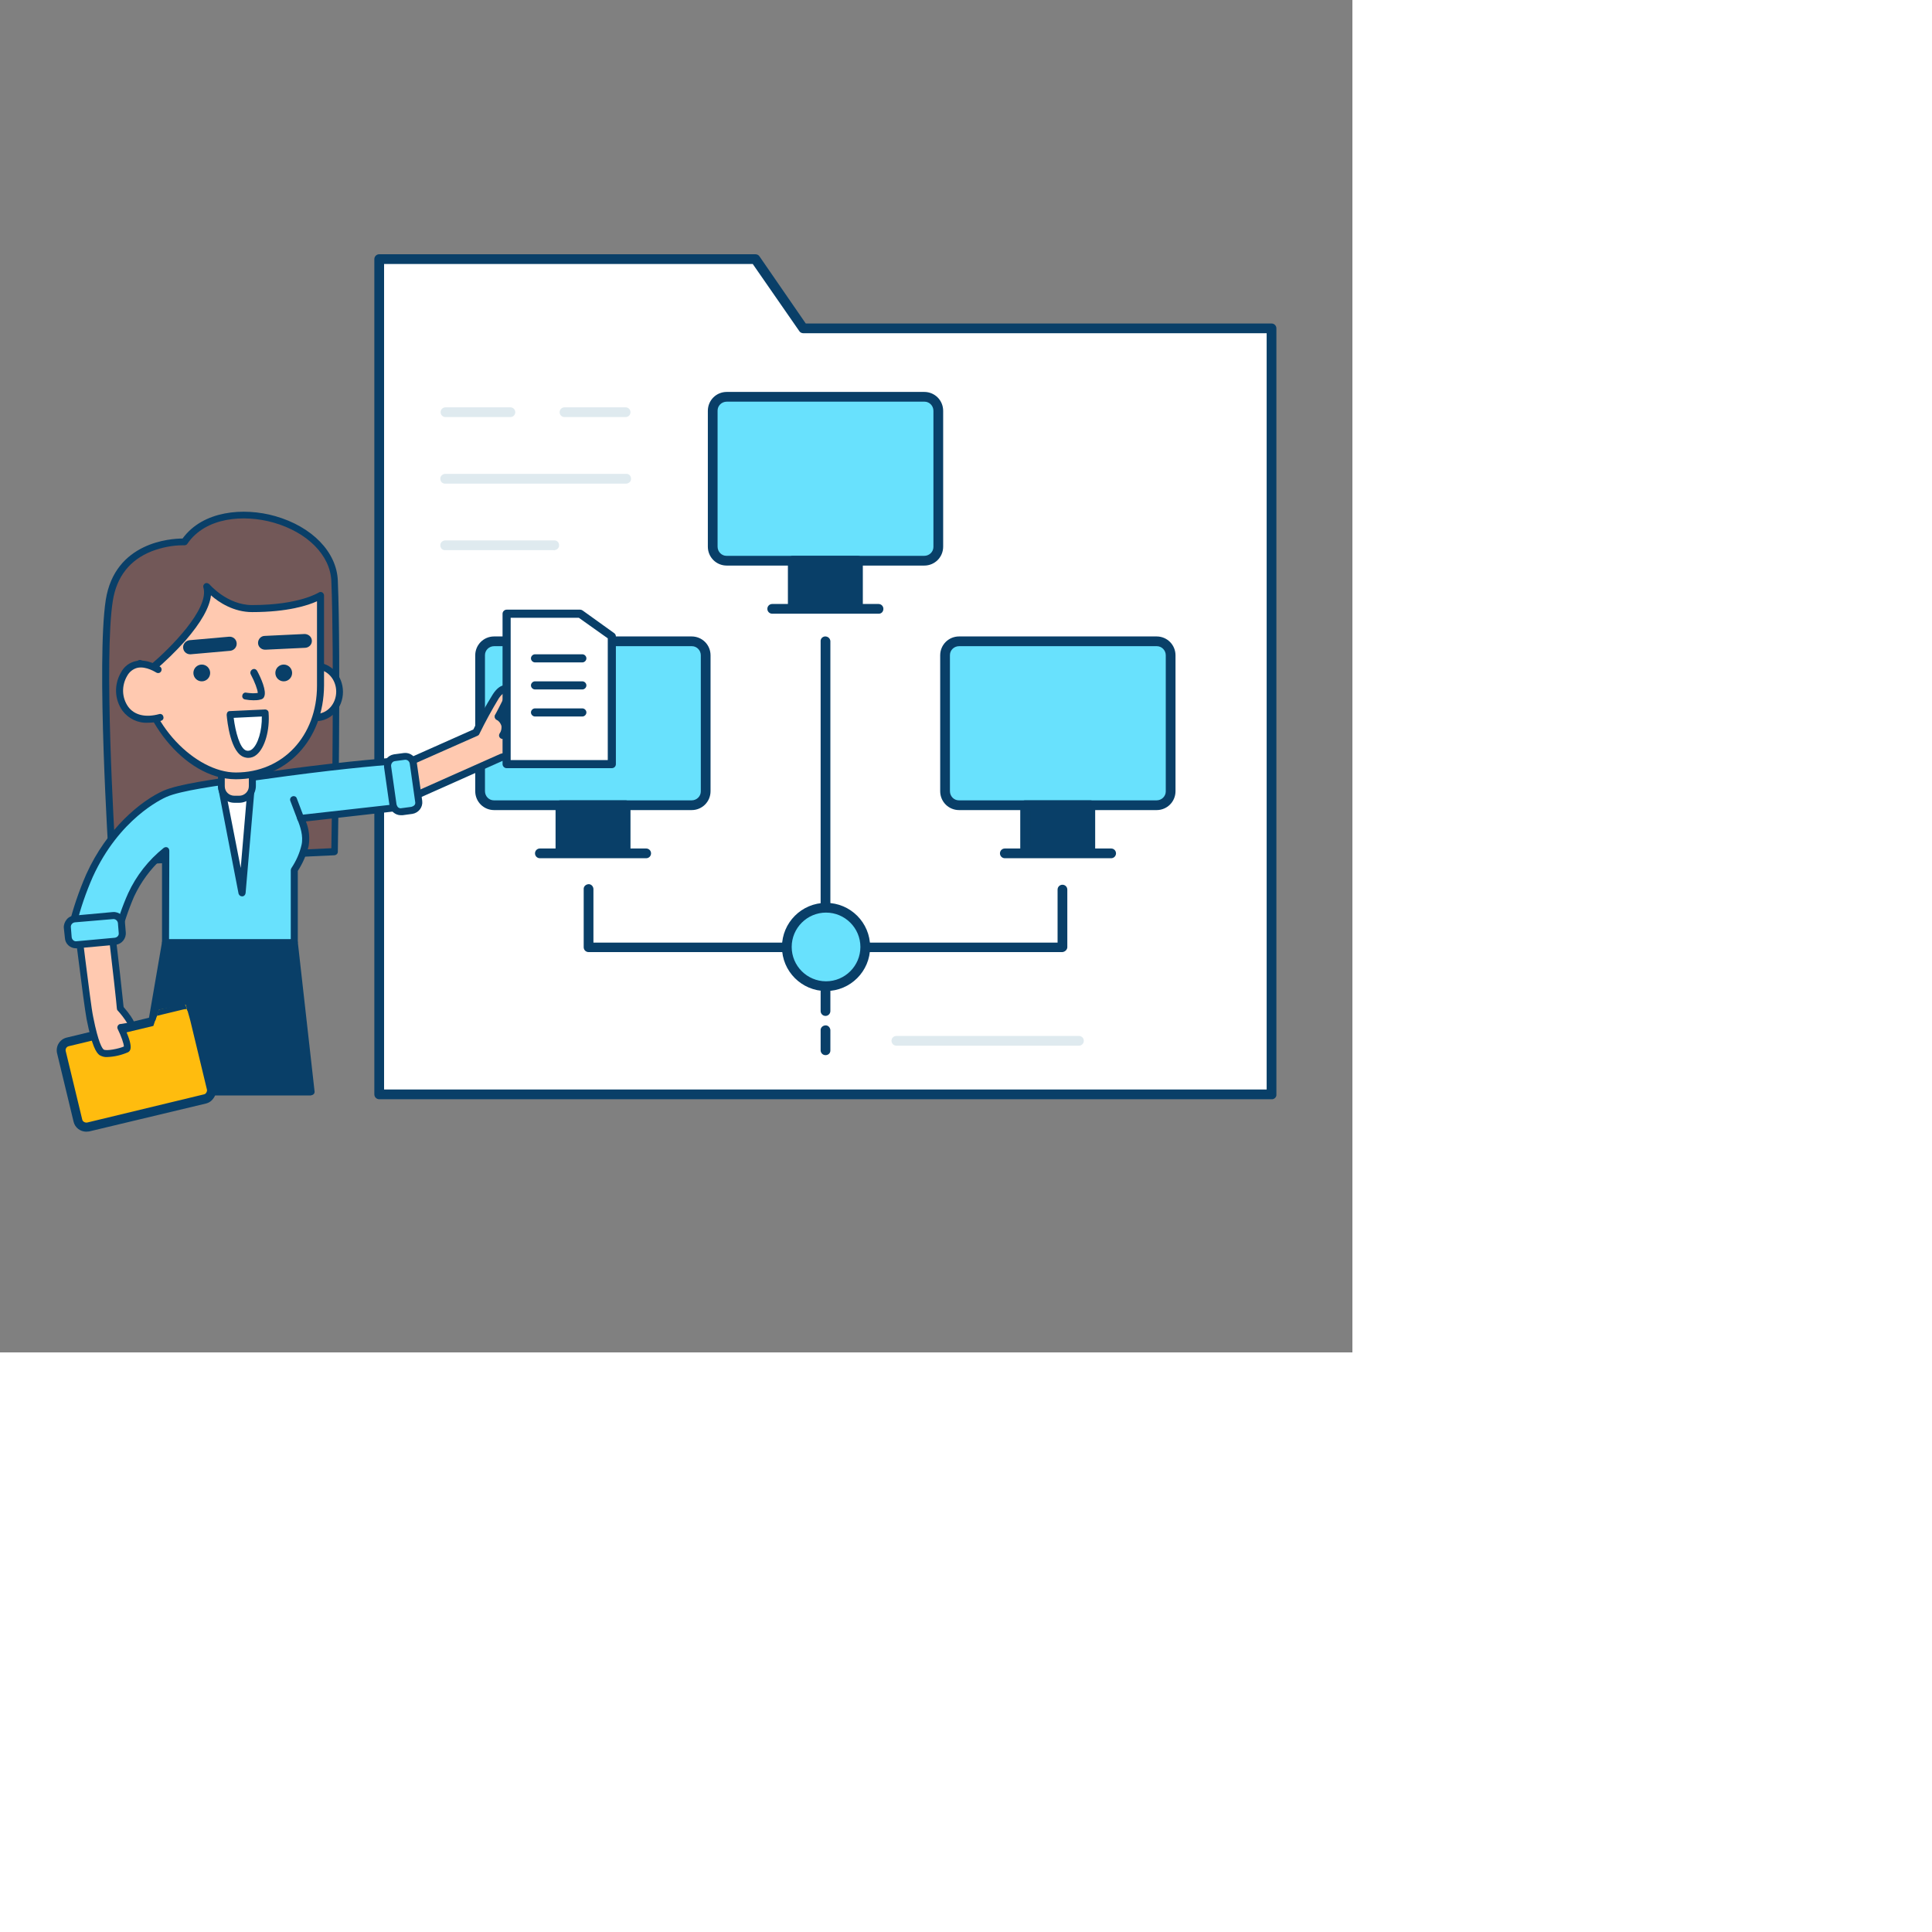 <svg transform="scale(0.7)" version="1.1" id="Layer_1"
	xmlns="http://www.w3.org/2000/svg"
	xmlns:xlink="http://www.w3.org/1999/xlink" x="0px" y="0px" viewBox="0 0 500 500" xml:space="preserve" class="show_show__wrapper__graphic__5Waiy ">
	<rect x="0" y="0" width="500" height="500" fill="#808080" stroke="none"/>
	<title>React</title>
	<style type="text/css">
	.st0{fill:#FFFFFF;}
	.st1{fill:#093F68;}
	.st2{fill:#DFEAEF;}
	.st3{fill:#68E1FD;}
	.st4{fill:#FFBC0E;}
	.st5{fill:#FFC9B0;}
	.st6{fill:#725858;}
	</style>
	<g id="file">
		<polygon class="st0" points="297,121.4 279.3,95.8 140.2,95.8 140.2,121.4 140.2,404.6 470.2,404.6 470.2,121.4 	"></polygon>
		<path class="st1" d="M470.2,406.4h-330c-1,0-1.8-0.8-1.8-1.8c0,0,0,0,0,0V95.8c0-1,0.8-1.8,1.8-1.8c0,0,0,0,0,0h139.1
		c0.6,0,1.2,0.3,1.5,0.8l17.1,24.8h172.2c1,0,1.8,0.8,1.8,1.8c0,0,0,0,0,0l0,0v283.2c0.1,0.9-0.6,1.7-1.5,1.8
		C470.4,406.4,470.3,406.4,470.2,406.4L470.2,406.4z M142,402.8h326.3V123.2H297c-0.6,0-1.2-0.3-1.5-0.8l-17.2-24.8H142V402.8z"></path>
		<path class="st2" d="M398.9,386.6h-67.5c-1,0-1.8-0.8-1.8-1.8c0-1,0.8-1.8,1.8-1.8h67.5c1,0,1.8,0.8,1.8,1.8
		C400.7,385.8,399.9,386.6,398.9,386.6z"></path>
		<path class="st2" d="M231.3,154.2h-22.6c-1,0-1.8-0.8-1.8-1.8s0.8-1.8,1.8-1.8h22.6c1,0,1.8,0.8,1.8,1.8S232.3,154.2,231.3,154.2z"></path>
		<path class="st2" d="M188.7,154.2h-24c-1,0-1.8-0.8-1.8-1.8s0.8-1.8,1.8-1.8h24c1,0,1.8,0.8,1.8,1.8S189.7,154.2,188.7,154.2
		L188.7,154.2z"></path>
		<path class="st2" d="M231.3,178.8h-66.6c-1,0.1-1.8-0.6-1.9-1.6c0,0,0-0.1,0-0.1c-0.1-1,0.7-1.8,1.7-1.9c0,0,0,0,0,0h66.9
		c1-0.1,1.8,0.6,1.9,1.6c0,0,0,0.1,0,0.1c0.1,1-0.7,1.8-1.7,1.9c0,0,0,0,0,0H231.3z"></path>
		<path class="st2" d="M204.7,203.4h-40c-1,0.1-1.8-0.6-1.9-1.6c0,0,0-0.1,0-0.1c-0.1-1,0.7-1.8,1.7-1.9c0,0,0,0,0,0h40.3
		c1-0.1,1.8,0.6,1.9,1.6c0,0,0,0.1,0,0.1c0.1,1-0.7,1.8-1.7,1.9c0,0,0,0,0,0C205,203.5,204.8,203.5,204.7,203.4
		C204.8,203.4,204.7,203.4,204.7,203.4z"></path>
	</g>
	<g id="data_network">
		<path class="st3" d="M266.4,146.7H344c1.6,0,2.9,1.3,2.9,2.9v54.8c0,1.6-1.3,2.9-2.9,2.9h-77.6c-1.6,0-2.9-1.3-2.9-2.9v-54.8
		C263.5,148,264.8,146.7,266.4,146.7C266.4,146.7,266.4,146.7,266.4,146.7z"></path>
		<path class="st1" d="M341.7,209.1h-73c-3.9,0-7-3.1-7-7v-50.2c0-3.9,3.1-7,7-7h73c3.9,0,7,3.1,7,7v50.2
		C348.7,206,345.6,209.1,341.7,209.1C341.7,209.1,341.7,209.1,341.7,209.1z M268.7,148.5c-1.9,0-3.4,1.5-3.4,3.3c0,0,0,0,0,0.1v50.2
		c0,1.9,1.5,3.4,3.3,3.4c0,0,0,0,0.1,0h73c1.9,0,3.4-1.5,3.4-3.3c0,0,0,0,0-0.1v-50.2c0-1.9-1.5-3.4-3.3-3.4c0,0,0,0-0.1,0H268.7z"></path>
		<rect class="st1" x="293.1" y="207.3" width="24.1" height="17.1"></rect>
		<path class="st1" d="M317.2,226.2h-24.1c-1,0-1.8-0.8-1.8-1.8c0,0,0,0,0,0v-17.1c0-1,0.8-1.8,1.8-1.8c0,0,0,0,0,0h24.1
		c1,0,1.8,0.8,1.8,1.8c0,0,0,0,0,0l0,0v17.1c0.1,0.9-0.6,1.7-1.6,1.8C317.4,226.2,317.3,226.2,317.2,226.2L317.2,226.2z M295,222.6
		h20.4v-13.5H295V222.6z"></path>
		<path class="st1" d="M324.8,226.9h-39.3c-1,0-1.8-0.8-1.8-1.8s0.8-1.8,1.8-1.8l0,0h39.3c1,0,1.8,0.8,1.8,1.8c0,0,0,0,0,0
		c0,1-0.7,1.8-1.7,1.8C324.9,226.9,324.9,226.9,324.8,226.9z"></path>
		<path class="st3" d="M180.5,237.1h77.6c1.6,0,2.9,1.3,2.9,2.9v54.8c0,1.6-1.3,2.9-2.9,2.9h-77.6c-1.6,0-2.9-1.3-2.9-2.9V240
		C177.6,238.4,178.9,237.1,180.5,237.1C180.5,237.1,180.5,237.1,180.5,237.1z"></path>
		<path class="st1" d="M255.7,299.5h-73c-3.9,0-7-3.1-7-7v-50.2c0-3.9,3.1-7,7-7h73c3.9,0,7,3.1,7,7v50.2
		C262.7,296.4,259.6,299.5,255.7,299.5z M182.7,238.9c-1.9,0-3.4,1.5-3.4,3.3c0,0,0,0,0,0.1v50.2c0,1.9,1.5,3.4,3.3,3.4
		c0,0,0,0,0.1,0h73c1.9,0,3.4-1.5,3.4-3.3c0,0,0,0,0-0.1v-50.2c0-1.9-1.5-3.4-3.3-3.4c0,0,0,0-0.1,0L182.7,238.9z"></path>
		<rect class="st1" x="207.2" y="297.7" width="24.1" height="17.1"></rect>
		<path class="st1" d="M231.3,316.6h-24.1c-1,0-1.8-0.8-1.8-1.8c0,0,0,0,0,0v-17.1c0-1,0.8-1.8,1.8-1.8c0,0,0,0,0,0h24.1
		c1,0,1.8,0.8,1.8,1.8c0,0,0,0,0,0l0,0v17.1C233.1,315.8,232.3,316.6,231.3,316.6C231.3,316.6,231.3,316.6,231.3,316.6z M209,312.9
		h20.4v-13.4H209V312.9z"></path>
		<path class="st1" d="M238.9,317.3h-39.3c-1,0-1.8-0.8-1.8-1.8c0-1,0.8-1.8,1.8-1.8h39.3c1,0,1.8,0.8,1.8,1.8
		C240.7,316.5,239.9,317.3,238.9,317.3L238.9,317.3z"></path>
		<path class="st3" d="M352.3,237.1h77.6c1.6,0,2.9,1.3,2.9,2.9v54.8c0,1.6-1.3,2.9-2.9,2.9h-77.6c-1.6,0-2.9-1.3-2.9-2.9V240
		C349.4,238.4,350.7,237.1,352.3,237.1z"></path>
		<path class="st1" d="M427.6,299.5h-73c-3.9,0-7-3.1-7-7v-50.2c0-3.9,3.1-7,7-7h73c3.9,0,7,3.1,7,7v50.2
		C434.6,296.4,431.5,299.5,427.6,299.5z M354.6,238.9c-1.9,0-3.4,1.5-3.4,3.3c0,0,0,0,0,0.1v50.2c0,1.9,1.5,3.4,3.3,3.4
		c0,0,0,0,0.1,0h73c1.9,0,3.4-1.5,3.4-3.3c0,0,0,0,0-0.1v-50.2c0-1.9-1.5-3.4-3.3-3.4c0,0,0,0-0.1,0L354.6,238.9z"></path>
		<rect class="st1" x="379.1" y="297.7" width="24.1" height="17.1"></rect>
		<path class="st1" d="M403.1,316.6H379c-1,0-1.8-0.8-1.8-1.8c0,0,0,0,0,0v-17.1c0-1,0.8-1.8,1.8-1.8c0,0,0,0,0,0h24.1
		c1,0,1.8,0.8,1.8,1.8c0,0,0,0,0,0l0,0v17.1c0,1-0.7,1.8-1.7,1.8C403.2,316.6,403.1,316.6,403.1,316.6L403.1,316.6z M380.9,312.9
		h20.4v-13.4h-20.4V312.9z"></path>
		<path class="st1" d="M410.8,317.3h-39.3c-1,0-1.8-0.8-1.8-1.8c0-1,0.8-1.8,1.8-1.8h39.3c1,0,1.8,0.8,1.8,1.8
		C412.6,316.5,411.8,317.3,410.8,317.3z"></path>
		<path class="st1" d="M305.2,357c-1,0-1.8-0.8-1.8-1.8c0,0,0,0,0,0l0,0v-118c-0.1-1,0.6-1.8,1.6-1.9c0,0,0.1,0,0.1,0
		c1,0,1.8,0.7,1.9,1.7v118.3C306.9,356.2,306.1,357,305.2,357L305.2,357z"></path>
		<path class="st1" d="M392.8,352H217.6c-1,0-1.8-0.8-1.8-1.8c0,0,0,0,0,0l0,0v-21.4c-0.1-1,0.7-1.8,1.7-1.9c1-0.1,1.8,0.7,1.9,1.7
		v19.9H391v-19.6c0-1,0.8-1.8,1.8-1.8c1,0,1.8,0.8,1.8,1.8v21.4C394.5,351.2,393.7,351.9,392.8,352L392.8,352z"></path>
		<circle class="st3" cx="305.4" cy="350.1" r="14.5"></circle>
		<path class="st1" d="M305.4,366.4c-9,0-16.3-7.3-16.3-16.3s7.3-16.3,16.3-16.3c9,0,16.3,7.3,16.3,16.3c0,0,0,0,0,0
		C321.7,359.1,314.4,366.4,305.4,366.4z M305.4,337.4c-7,0-12.7,5.7-12.7,12.7s5.7,12.7,12.7,12.7s12.7-5.7,12.7-12.7l0,0
		C318.1,343.1,312.4,337.4,305.4,337.4z"></path>
		<path class="st1" d="M305.2,390.1c-1,0-1.8-0.8-1.8-1.8c0,0,0,0,0,0V381c-0.1-1,0.7-1.8,1.7-1.9c1-0.1,1.8,0.7,1.9,1.7l0,0v7.6
		C307,389.4,306.2,390.1,305.2,390.1L305.2,390.1z M305.2,375.6c-1,0-1.8-0.8-1.8-1.8c0,0,0,0,0,0l0,0v-7.3c0-1,0.9-1.7,1.9-1.7
		c0,0,0,0,0,0c0.9,0.1,1.6,0.8,1.7,1.7v7.3C307,374.8,306.2,375.6,305.2,375.6C305.2,375.6,305.2,375.6,305.2,375.6L305.2,375.6z"></path>
	</g>
	<g id="character">
		<polygon class="st1" points="108.8,348.5 114.9,403.7 51.7,403.7 61.2,348.5 	"></polygon>
		<path class="st1" d="M114.9,405H51.7c-0.7,0-1.3-0.6-1.3-1.3c0-0.1,0-0.1,0-0.2l9.5-55.2c0.1-0.6,0.6-1.1,1.3-1.1h47.6
		c0.7,0,1.2,0.5,1.3,1.1l6.2,55.2c0.1,0.7-0.4,1.3-1.1,1.4C115,405,115,405,114.9,405z M53.2,402.4h60.3l-5.9-52.6H62.3L53.2,402.4z
		">		</path>
		<path class="st4" d="M77,406l-45.5,11c-1,0.2-2.1-0.4-2.3-1.4l-6.7-27.8c-0.2-1,0.4-2.1,1.4-2.3l33.5-8.1l1.4-4.1l9.7-1.9
		c0.3-0.1,0.6,2.1,0.8,2.2c1.1,0.4,1.9,1.3,2.4,2.3l6.7,27.8C78.6,404.8,78,405.8,77,406z"></path>
		<path class="st1" d="M31.9,418.4c-2.2,0-4.2-1.5-4.7-3.7l-6.1-25.3c-0.6-2.6,1-5.2,3.6-5.8l43.1-10.4c2.6-0.6,5.2,1,5.8,3.6
		l6.1,25.3c0.3,1.3,0.1,2.6-0.6,3.7c-0.7,1.1-1.7,1.9-3,2.2L33,418.3C32.6,418.3,32.3,418.4,31.9,418.4z M68.1,371.1
		c-0.1,0-0.2,0-0.4,0l-9,2.2l-2,6l-31.3,7.5c-0.8,0.2-1.3,1-1.1,1.8l6.1,25.3c0.1,0.4,0.3,0.7,0.7,0.9c0.3,0.2,0.8,0.3,1.2,0.2
		l43.1-10.4l0,0c0.4-0.1,0.7-0.3,0.9-0.7c0.2-0.3,0.3-0.8,0.2-1.1l-6.1-25.3C70.2,376.8,68.8,371.1,68.1,371.1z"></path>
		<path class="st5" d="M41,342.6c-4,0.6-8,1.3-12.1,2c1.5,11.9,3.4,27.4,4.2,31.9c1.2,6,2.6,11.4,4.3,12.6s7.8-0.4,9.2-1.2
		s-2.1-8-2.1-8l4-0.6c0.3-1.3-4.2-6.5-4.2-6.5C44.4,372.1,42.6,355,41,342.6z"></path>
		<path class="st1" d="M39.7,390.8c-1,0.1-2-0.2-2.9-0.7c-1.2-0.9-2.8-3.2-4.8-13.4c-0.6-3.3-1.8-12.4-3-22c-0.4-3.4-0.9-6.8-1.3-10
		c-0.1-0.7,0.3-1.3,1-1.4c4.1-0.7,8.1-1.4,12.1-2c0.7-0.1,1.3,0.4,1.5,1.1c0,0,0,0,0,0.1c1.4,11.1,3.1,26.7,3.4,29.8
		c4.7,5.5,4.3,6.9,4.2,7.4c-0.1,0.5-0.5,0.9-1.1,1l-2.3,0.3c3,6.7,1.5,7.6,0.9,8C44.9,390.1,42.3,390.7,39.7,390.8z M30.4,345.6
		c0.4,2.8,0.7,5.8,1.1,8.8c1.2,9.2,2.3,18.6,3,21.8c1.9,9.5,3.3,11.4,3.8,11.8c0.9,0.7,5.8-0.3,7.5-1.1c0-1-1-3.9-2.3-6.5
		c-0.3-0.6,0-1.4,0.6-1.7c0.1-0.1,0.3-0.1,0.4-0.1l2.5-0.4c-1-1.6-2.2-3.2-3.5-4.6c-0.2-0.2-0.3-0.5-0.3-0.8
		c0-0.7-1.7-16.1-3.2-28.7C36.7,344.5,33.6,345.1,30.4,345.6z"></path>
		<path class="st5" d="M197.4,257.9c-1.6-1.2-10.8,4.5-13.2,7.2c0,0,1.9-3.5,3.8-7.6c1.1-2.4-1.5-4.8-4.7,0
		c-2.7,4.3-5.1,8.8-7.3,13.3l-4.5,2l-13,5.8l-18.4,8.2l5,11.2l40.2-17.9c0.9-0.4,2.5-0.2,3.6-0.5c1.4-0.5,7.4-3.2,10.7-7.4
		C204.2,266.2,198.1,258.4,197.4,257.9z"></path>
		<path class="st1" d="M145.1,299.2c-0.2,0-0.3,0-0.5-0.1c-0.3-0.1-0.6-0.4-0.7-0.7l-5-11.2c-0.3-0.6,0-1.4,0.6-1.7l35.5-15.8
		c2.2-4.5,4.6-8.8,7.2-13c2.8-4.3,5.2-3.4,5.9-3c1.4,0.9,1.8,2.8,1,4.2c-0.4,0.8-0.8,1.6-1.1,2.4c3.7-2.5,8.3-4.8,10.1-3.5
		c2.3,2.4,3.8,5.5,4.4,8.8c0.4,2.6-0.3,5.3-1.9,7.4c-3.5,4.5-9.9,7.3-11.3,7.8c-0.7,0.2-1.4,0.3-2.1,0.3c-0.5,0-0.9,0.1-1.4,0.2
		l-40.2,17.9C145.4,299.2,145.2,299.2,145.1,299.2z M141.8,287.4l3.9,8.8l39.1-17.4c0.7-0.3,1.5-0.4,2.2-0.4c0.5,0,1-0.1,1.4-0.2
		c1-0.4,6.9-3,10.1-6.9c3.7-4.8-0.8-11.2-1.9-12.4c-1.8-0.1-9.3,4.4-11.5,6.9c-0.5,0.5-1.3,0.5-1.8,0.1c-0.4-0.4-0.5-1-0.3-1.5
		c0,0,1.9-3.5,3.8-7.5c0.3-0.5,0.1-0.9,0.1-0.9s-1.1,0.1-2.5,2.2c-2.6,4.3-5,8.7-7.2,13.2c-0.1,0.3-0.4,0.5-0.6,0.6L141.8,287.4z
		 M196.8,259L196.8,259z"></path>
		<path class="st1" d="M185.8,273.2c-0.7,0-1.3-0.6-1.3-1.3c0-0.3,0.1-0.5,0.2-0.7c0.6-0.8,0.8-1.8,0.7-2.8c-0.3-1-0.9-1.8-1.8-2.3
		c-0.6-0.4-0.8-1.1-0.5-1.8c0.3-0.6,1.1-0.8,1.7-0.5c0,0,0,0,0,0c1.4,0.9,2.5,2.3,3,3.9c0.4,1.7,0,3.4-1,4.8
		C186.6,273,186.2,273.2,185.8,273.2z"></path>
		<path class="st6" d="M68.2,200.3c0,0-24.2-1.3-27.8,21.7s1.2,96.7,1.2,96.7l82.2-3.8c0,0,1.3-70.9,0-100.1
		C122.8,192,81.4,181,68.2,200.3z"></path>
		<path class="st1" d="M41.6,320c-0.7,0-1.2-0.5-1.3-1.2c-0.2-3-4.7-74.2-1.2-97c3.4-21.5,24.2-22.7,28.4-22.7
		c7.5-10.3,22.5-11.6,34.2-8.3c13.7,3.9,22.8,13.3,23.2,23.9c1.2,28.9,0,99.5,0,100.2c0,0.7-0.5,1.2-1.2,1.3L41.6,320L41.6,320z
		 M67.6,201.6c-3.9,0-7.8,0.8-11.5,2.2c-8.1,3.2-13,9.4-14.4,18.4c-3.3,20.9,0.5,85.3,1.1,95.1l79.7-3.7c0.2-9.5,1.1-72,0-98.8
		c-0.4-9.5-8.8-18-21.4-21.6c-11-3.1-25.1-2-31.8,7.8c-0.2,0.4-0.7,0.6-1.1,0.6L67.6,201.6z"></path>
		<path class="st3" d="M152.5,297.9c-0.3-1.5-0.5-3.1-0.7-4.6l-0.1-1.1c-0.5-2.3-1.1-4.6-1.8-6.8c-0.4-1.4-0.9-2.8-1.3-4.2
		c-9.1,0.6-26.5,2.2-51.1,5.7c-13.4,1.9-30,3.9-36.4,6.6s-19.6,11.9-28,30.2c-2.7,6.1-4.8,12.5-6.4,19l16.4,4.2
		c1.3-5.5,3.2-10.9,5.4-16.1c3-6.3,7.3-11.9,12.8-16.2v33.9h47.6v-26.8c1.8-2.8,3.2-5.9,4-9.1c0.7-3.4-0.4-7.1-1.6-10L152.5,297.9z"></path>
		<path class="st1" d="M108.8,349.8H61.2c-0.7,0-1.3-0.6-1.3-1.3l0,0v-31.1c-4.3,3.9-7.8,8.7-10.3,14c-2.2,5.1-4,10.5-5.3,15.9
		c-0.2,0.7-0.9,1.1-1.6,0.9c0,0,0,0,0,0L26.3,344c-0.3-0.1-0.6-0.3-0.8-0.6c-0.2-0.3-0.2-0.7-0.1-1c1.6-6.6,3.8-13,6.5-19.2
		c7.7-17,20.3-27.2,28.6-30.9c5.6-2.4,18.4-4.2,30.8-5.9l5.9-0.8c25.1-3.6,42.8-5.1,51.2-5.7c0.6,0,1.2,0.4,1.3,1
		c0.3,1.2,0.7,2.4,1.1,3.6l0.2,0.5c0.7,2.2,1.3,4.5,1.9,6.9l0.2,1.2c0.2,1.5,0.5,3,0.7,4.6c0.1,0.4,0,0.7-0.2,1
		c-0.2,0.3-0.5,0.5-0.9,0.5l-39.6,4.5c1.2,2.9,1.5,6.1,1,9.1c-0.8,3.3-2.2,6.4-4,9.2v26.4C110,349.2,109.5,349.8,108.8,349.8z
		 M62.5,347.2h45v-25.5c0-0.2,0.1-0.5,0.2-0.7c1.8-2.7,3.1-5.6,3.8-8.7c0.7-3.2-0.5-6.8-1.5-9.2c-0.2-0.4-0.2-0.8,0-1.2
		c0.2-0.4,0.6-0.6,1-0.6l40-4.5c-0.2-1.1-0.4-2.2-0.5-3.3c0-0.3-0.1-0.5-0.1-0.8v-0.3c-0.5-2.3-1.1-4.5-1.8-6.6l-0.2-0.5
		c-0.3-0.9-0.6-1.8-0.9-2.8c-8.7,0.6-25.9,2.2-49.9,5.6l-5.9,0.8c-11.6,1.6-24.8,3.4-30.1,5.7c-1.8,0.8-17.5,8.1-27.3,29.6
		c-2.5,5.7-4.5,11.5-6,17.5l13.9,3.6c1.3-5.2,3-10.2,5.2-15.1c3-6.5,7.5-12.2,13.1-16.7c0.4-0.3,0.9-0.4,1.4-0.2
		c0.4,0.2,0.7,0.7,0.7,1.2L62.5,347.2z"></path>
		<polygon class="st0" points="81.8,290.7 89.6,330.1 92.8,292.8 	"></polygon>
		<path class="st1" d="M89.5,331.4c-0.6,0-1.1-0.4-1.3-1L80.6,291c-0.1-0.4,0-0.8,0.3-1.1c0.3-0.3,0.7-0.4,1.2-0.4l10.9,2
		c0.6,0.1,1.1,0.7,1,1.4l-3.2,37.3C90.7,330.9,90.2,331.4,89.5,331.4L89.5,331.4z M83.4,292.3l5.6,28.6l2.3-27.1L83.4,292.3z"></path>
		<path class="st3" d="M145.2,280.3l5-0.7c1.2-0.2,2.4,0.7,2.6,1.9l2.2,15.4c0.2,1.2-0.7,2.4-1.9,2.6l-5,0.7
		c-1.2,0.2-2.4-0.7-2.6-1.9l-2.2-15.4C143,281.6,143.9,280.5,145.2,280.3z"></path>
		<path class="st1" d="M148.2,301.4c-2.1,0-3.9-1.6-4.2-3.6l-2-14.1c-0.3-2.3,1.3-4.4,3.6-4.8l3.7-0.5c2.3-0.3,4.4,1.3,4.8,3.6
		l2,14.1c0.3,2.3-1.3,4.4-3.6,4.8l-3.7,0.5C148.6,301.4,148.4,301.4,148.2,301.4z M149.9,280.9c-0.1,0-0.2,0-0.2,0l-3.7,0.5
		c-0.9,0.1-1.5,1-1.4,1.9l2,14.1c0.1,0.4,0.3,0.8,0.6,1.1c0.4,0.3,0.8,0.4,1.2,0.3l0,0l3.7-0.5c0.4-0.1,0.8-0.3,1.1-0.6
		c0.3-0.3,0.4-0.8,0.3-1.2l-2-14.1C151.4,281.5,150.7,280.9,149.9,280.9z"></path>
		<path class="st5" d="M81.8,284.2h11.4l0,0v7.6c0,2.1-1.7,3.8-3.8,3.8c0,0,0,0,0,0h-3.9c-2.1,0-3.8-1.7-3.8-3.8l0,0
		C81.8,291.8,81.8,284.2,81.8,284.2z"></path>
		<path class="st1" d="M88.4,296.8h-1.7c-3.4,0-6.1-2.7-6.1-6.1v-6.6c0-0.7,0.6-1.3,1.3-1.3c0,0,0,0,0,0h11.4c0.7,0,1.3,0.6,1.3,1.3
		c0,0,0,0,0,0v6.6C94.5,294.1,91.8,296.8,88.4,296.8z M83.1,285.4v5.3c0,2,1.6,3.5,3.6,3.5h1.7c2,0,3.6-1.6,3.6-3.5v-5.3H83.1z"></path>
		<ellipse class="st5" cx="117" cy="255.8" rx="8.5" ry="9.5"></ellipse>
		<path class="st1" d="M117,266.6c-5.4,0-9.8-4.9-9.8-10.8s4.4-10.8,9.8-10.8s9.8,4.9,9.8,10.8S122.4,266.6,117,266.6z M117,247.5
		c-4,0-7.2,3.7-7.2,8.2c0,4.6,3.2,8.2,7.2,8.2s7.3-3.7,7.3-8.2S121,247.5,117,247.5L117,247.5z"></path>
		<path class="st5" d="M87.2,286.9c-18.7,0-35.5-23.1-35.5-41.6l4.5,1.7c0,0,23.3-19.2,20.2-30.1c0,0,6.9,8.2,16.8,8.1
		c18.2,0,25.3-4.9,25.3-4.9v33.3C118.4,271.9,105.9,286.9,87.2,286.9z"></path>
		<path class="st1" d="M87.2,288.1c-19.5,0-36.8-24-36.8-42.8c0-0.7,0.6-1.3,1.3-1.3c0.2,0,0.3,0,0.5,0.1l3.8,1.4
		c6.6-5.6,21.5-20.3,19.2-28.3c-0.2-0.6,0.1-1.2,0.6-1.5c0.5-0.3,1.2-0.1,1.6,0.3c0.1,0.1,6.6,7.7,15.8,7.7l0,0
		c17.5,0,24.5-4.6,24.6-4.6c0.4-0.3,0.9-0.3,1.3-0.1c0.4,0.2,0.7,0.7,0.7,1.1v33.3C119.7,273.5,106,288.1,87.2,288.1z M53,247.2
		c1.1,20.5,19.5,38.4,34.2,38.4c17.4,0,30-13.5,30-32.1v-31.2c-3.3,1.5-10.8,4-24,4l0,0c-6.8,0-12.3-3.6-15.2-6.2
		c-0.5,4.5-3.7,10.1-9.5,16.8c-3.6,4-7.4,7.7-11.5,11.2c-0.4,0.3-0.8,0.4-1.3,0.2L53,247.2z"></path>
		<ellipse class="st1" cx="74.6" cy="248.8" rx="3.1" ry="3.1"></ellipse>
		<circle class="st1" cx="104.9" cy="248.8" r="3.1"></circle>
		<path class="st1" d="M93.7,258.9c-1,0-2.1-0.1-3.1-0.3c-0.7-0.1-1.2-0.8-1-1.5c0.1-0.7,0.8-1.2,1.5-1c1.4,0.2,2.8,0.3,4.2,0.1
		c0-1.1-1.1-4.1-2.6-6.9c-0.3-0.6-0.1-1.4,0.6-1.8s1.4-0.1,1.8,0.6l0,0c1.4,2.6,3.5,7.3,2.6,9.4c-0.2,0.6-0.7,1-1.3,1.1
		C95.4,258.9,94.5,258.9,93.7,258.9z"></path>
		<path class="st1" d="M70.3,241.9c-1.4,0-2.6-1.1-2.6-2.6c0-1.3,1-2.4,2.3-2.6l14.7-1.3c1.4-0.1,2.7,0.9,2.8,2.4
		c0.1,1.4-0.9,2.6-2.3,2.8l-14.7,1.3L70.3,241.9z"></path>
		<path class="st1" d="M98,240.2c-1.4,0-2.6-1.1-2.6-2.5c0-1.4,1.1-2.6,2.5-2.6l0,0l14.7-0.7c1.4,0,2.6,1,2.7,2.4
		c0.1,1.4-1,2.6-2.4,2.7l-14.7,0.7L98,240.2z"></path>
		<path class="st5" d="M58.4,247.6c0,0-8.1-5.6-12.5,1.6s-0.2,19.6,13.3,16"></path>
		<path class="st1" d="M54.7,267.2c-3.7,0.2-7.2-1.5-9.4-4.4c-3-4.2-3.2-9.8-0.5-14.3c1.1-2.1,3.1-3.6,5.5-4.1c4.4-0.9,8.7,2,8.9,2.1
		c0.6,0.4,0.7,1.2,0.3,1.8s-1.2,0.7-1.8,0.3c-0.1,0-3.6-2.4-6.9-1.7c-1.6,0.4-3,1.5-3.8,3c-2.1,3.6-2,8,0.4,11.4
		c2.3,3.1,6.4,4.1,11.5,2.7c0.7-0.2,1.4,0.3,1.5,1c0.2,0.7-0.2,1.3-0.9,1.5C57.9,267,56.3,267.2,54.7,267.2z"></path>
		<path class="st3" d="M44.9,340.5l0.4,5c0.1,1.2-0.8,2.4-2.1,2.5l-15.5,1.4c-1.2,0.1-2.4-0.8-2.5-2.1l-0.4-5
		c-0.1-1.2,0.8-2.4,2.1-2.5l15.5-1.4C43.6,338.3,44.7,339.2,44.9,340.5z"></path>
		<path class="st1" d="M28.1,350.6c-2.2,0-4-1.7-4.1-3.8l-0.4-3.7l0,0c-0.1-1.1,0.3-2.2,1-3.1c0.7-0.9,1.7-1.4,2.9-1.5l14.2-1.3
		c2.3-0.2,4.3,1.5,4.5,3.8l0.3,3.7c0.2,2.3-1.5,4.4-3.8,4.6l-14.2,1.3L28.1,350.6z M26.2,342.8l0.3,3.7c0.1,0.9,0.9,1.6,1.7,1.5
		c0,0,0,0,0,0l14.2-1.3c0.9-0.1,1.6-0.8,1.5-1.7l-0.3-3.7c-0.1-0.9-0.9-1.6-1.8-1.5c0,0,0,0,0,0L27.7,341
		C26.8,341.1,26.1,341.9,26.2,342.8L26.2,342.8z"></path>
		<path class="st1" d="M111.2,303.9c-0.5,0-1-0.3-1.2-0.8l-2.7-7.1c-0.2-0.7,0.2-1.4,0.9-1.6c0.6-0.2,1.3,0.1,1.5,0.7l2.7,7.1
		c0.2,0.7-0.1,1.4-0.7,1.6c0,0,0,0,0,0C111.5,303.9,111.3,303.9,111.2,303.9z"></path>
		<path class="st0" d="M98,263.6l-13,0.6c0,0,1.1,13.3,5.8,14.6S98.6,271.5,98,263.6z"></path>
		<path class="st1" d="M91.7,280.2c-0.4,0-0.8-0.1-1.2-0.2c-5.3-1.4-6.5-13.4-6.7-15.7c0-0.3,0.1-0.7,0.3-1c0.2-0.3,0.6-0.4,0.9-0.4
		l13-0.6c0.7,0,1.3,0.5,1.3,1.2c0.5,6.5-1.4,13-4.4,15.5C94,279.8,92.9,280.2,91.7,280.2z M86.4,265.4c0.6,5,2.3,11.5,4.7,12.1
		c0.7,0.2,1.5,0,2.1-0.5c2.2-1.8,3.7-7,3.6-12.1L86.4,265.4z"></path>
	</g>
	<g id="document">
		<polygon class="st0" points="226.2,282.5 187.3,282.5 187.3,226.9 214.5,226.9 226.2,235.3 	"></polygon>
		<path class="st1" d="M226.2,284h-38.9c-0.8,0-1.5-0.7-1.5-1.5v-55.6c0-0.8,0.7-1.5,1.5-1.5h27.2c0.3,0,0.6,0.1,0.9,0.3l11.7,8.4
		c0.4,0.3,0.6,0.7,0.6,1.2v47.2C227.7,283.4,227,284,226.2,284z M188.8,281h35.9v-45l-10.7-7.6h-25.2V281z"></path>
		<path class="st1" d="M215.3,244.9h-17.5c-0.8,0-1.5-0.7-1.5-1.5s0.7-1.5,1.5-1.5h17.5c0.8,0,1.5,0.7,1.5,1.5
		S216.1,244.9,215.3,244.9z"></path>
		<path class="st1" d="M215.3,254.9h-17.5c-0.8,0-1.5-0.7-1.5-1.5s0.7-1.5,1.5-1.5h17.5c0.8,0,1.5,0.7,1.5,1.5
		S216.1,254.9,215.3,254.9z"></path>
		<path class="st1" d="M215.3,264.9h-17.5c-0.8,0-1.5-0.7-1.5-1.5s0.7-1.5,1.5-1.5h17.5c0.8,0,1.5,0.7,1.5,1.5
		S216.1,264.9,215.3,264.9z"></path>
	</g>
</svg>